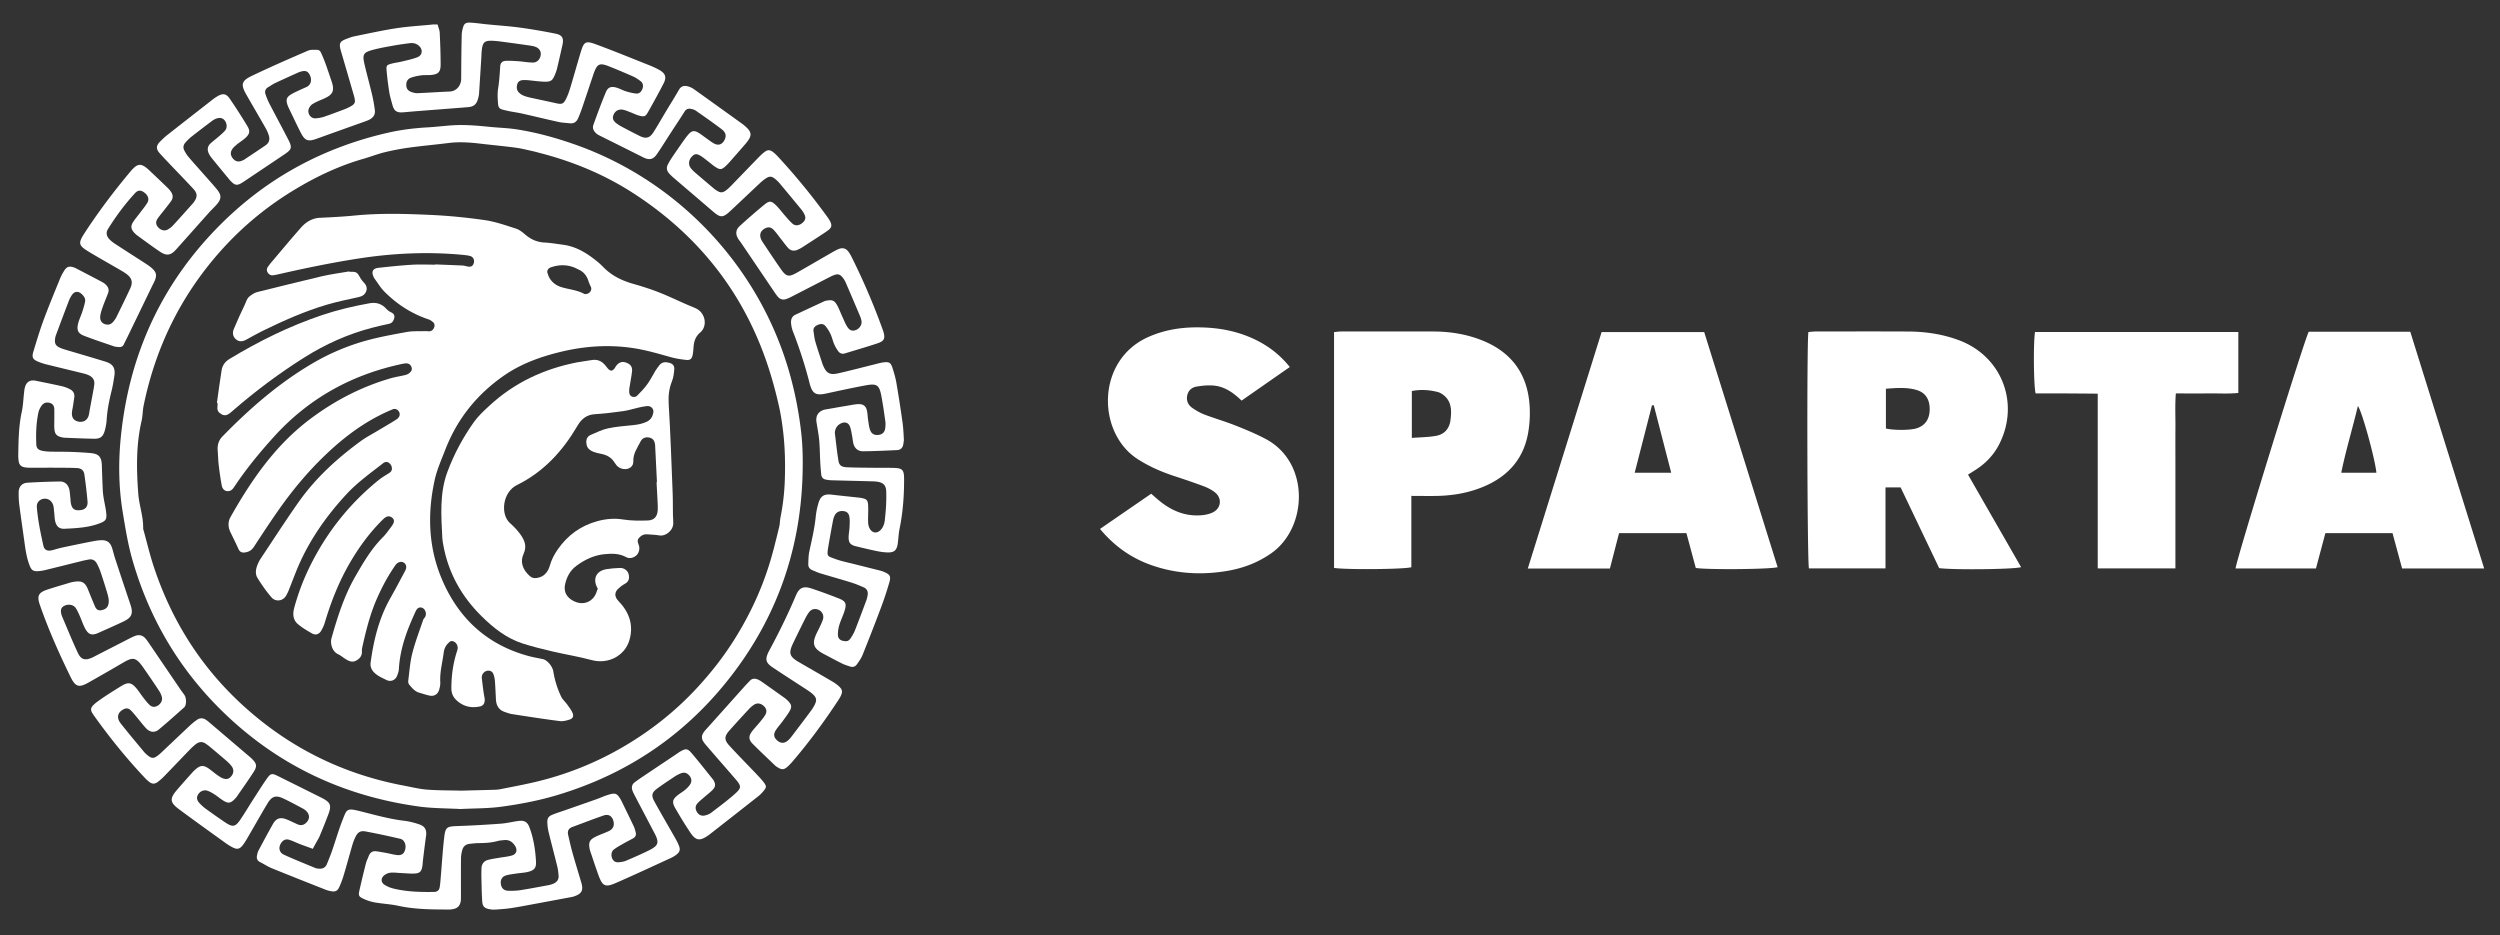 <svg version="1.1" id="Слой_1" xmlns="http://www.w3.org/2000/svg" x="0" y="0" viewBox="0 0 859 321.42" xml:space="preserve"><rect x="0" y="0" width="859" height="321.42" fill="#333333" stroke="none"/><style>.st0{fill:#fff}</style><path class="st0" d="M150.36 8.42c.27 1.01.69 1.92.73 2.85.17 3.65.31 7.3.31 10.94-.01 2.58-.83 3.34-3.38 3.56-1.09.09-2.2-.03-3.28.12-1.19.16-2.4.41-3.53.81-1.23.44-1.7 1.48-1.6 2.78.09 1.13.7 1.84 2.05 2.24.58.17 1.2.33 1.79.3 3.71-.16 7.41-.42 11.11-.57 2.24-.09 3.87-2.06 3.9-4.28.03-2.62.02-5.23.06-7.85.03-2.55.07-5.11.14-7.66.02-.54.15-1.08.27-1.61.48-2 .95-2.4 3.05-2.25 1.88.13 3.75.41 5.62.59 3.69.37 7.4.6 11.07 1.1 4.09.56 8.17 1.26 12.21 2.08 2.33.47 2.88 1.56 2.38 3.86-.59 2.67-1.2 5.34-1.83 8-.15.65-.37 1.29-.62 1.91-.98 2.45-1.48 2.83-4.08 2.72-1.7-.07-3.39-.32-5.08-.48-.54-.05-1.09-.08-1.64-.07-1.05.01-1.96.32-2.28 1.43-.33 1.12-.2 2.19.73 3.01.41.36.87.68 1.37.88.73.3 1.49.52 2.26.69 3.02.67 6.06 1.29 9.08 1.97 1.81.41 2.44.24 3.27-1.4.62-1.24 1.1-2.57 1.5-3.9 1.25-4.13 2.4-8.3 3.65-12.43 1.02-3.37 1.66-3.82 4.99-2.59 6.22 2.29 12.35 4.8 18.51 7.25 1.24.49 2.47 1.05 3.62 1.72 1.94 1.13 2.37 2.44 1.34 4.45-1.72 3.36-3.54 6.66-5.4 9.94-.87 1.53-1.28 1.66-3 1.21-1.05-.27-2.03-.79-3.05-1.17-.85-.32-1.69-.71-2.57-.87-1.52-.27-2.69.44-3.23 1.78-.48 1.2-.13 2.1 1.24 3.07.55.38 1.12.74 1.71 1.05 1.99 1.05 3.98 2.1 6 3.1 2.17 1.08 3.49.77 4.79-1.28 1.5-2.36 2.87-4.8 4.32-7.2 1.47-2.45 3-4.87 4.42-7.35.74-1.3 1.81-1.54 3.09-1.19.69.19 1.39.49 1.97.9 5.65 4.02 11.27 8.08 16.91 12.13.05.04.1.08.14.11 3.14 2.55 3.26 3.71.66 6.73-1.75 2.03-3.52 4.04-5.29 6.05-.36.41-.74.81-1.13 1.19-1.65 1.62-2.2 1.69-4.09.4-.8-.55-1.53-1.2-2.3-1.79-.77-.59-1.52-1.22-2.34-1.74-1.53-.96-2.21-.89-3.22.19-1.05 1.11-1.23 2.67-.38 3.84.39.54.87 1.02 1.37 1.46 2.16 1.87 4.35 3.72 6.53 5.56.32.27.67.52 1.03.75 1.34.85 2.04.85 3.32-.12.58-.44 1.11-.95 1.62-1.47 3.14-3.23 6.26-6.48 9.4-9.71.68-.7 1.38-1.38 2.16-1.96 1.03-.77 1.79-.76 2.84.01.58.43 1.11.95 1.61 1.48 6.06 6.52 11.68 13.4 16.91 20.59 2.6 3.58 1.73 4.04-1.07 5.9-2.38 1.58-4.79 3.13-7.19 4.68-.56.36-1.15.68-1.76.95-1.25.55-2.41.37-3.32-.66-.84-.96-1.59-1.99-2.38-3-.83-1.05-1.59-2.16-2.51-3.13-1.05-1.1-2.05-1.14-3.29-.38-1.14.7-1.61 1.82-1.22 3.14.15.51.43 1.01.73 1.46 2.06 3.09 4.11 6.19 6.23 9.23 1.83 2.61 2.7 2.8 5.46 1.24 3.97-2.25 7.91-4.56 11.86-6.83.79-.45 1.58-.92 2.42-1.27 1.56-.65 2.65-.3 3.64 1.09.38.54.69 1.15.99 1.74 4.02 8.06 7.56 16.34 10.61 24.82.08.23.17.46.24.69.68 2.35.32 3.23-2.03 4.02-3.69 1.23-7.43 2.3-11.15 3.45-.94.29-1.74.04-2.29-.69-.58-.77-1.07-1.62-1.45-2.5-.48-1.11-.73-2.33-1.24-3.43-.46-.98-1.05-1.92-1.73-2.75-.7-.86-1.66-.85-2.66-.41-.99.43-1.64 1.05-1.45 2.22.18 1.14.27 2.3.58 3.4.71 2.45 1.54 4.87 2.33 7.3.09.29.19.58.31.86 1.14 2.8 2.3 3.52 5.22 2.86 4.21-.95 8.38-2.06 12.57-3.09 1.06-.26 2.12-.59 3.19-.7 1.78-.19 2.33.14 2.88 1.81.57 1.73 1.08 3.5 1.39 5.28.77 4.49 1.46 9 2.1 13.52.27 1.92.35 3.88.46 5.82.03.6-.11 1.21-.21 1.81-.2 1.18-.95 1.87-2.11 1.92-3.89.18-7.78.37-11.67.41-1.77.02-2.97-1.01-3.38-2.78-.19-.83-.25-1.68-.41-2.52-.21-1.07-.36-2.17-.74-3.18-.51-1.34-1.66-1.73-2.98-1.15-1.12.5-1.86 1.35-2.12 2.57-.06.3-.12.61-.08.91.39 3.13.71 6.28 1.22 9.39.26 1.6 1.07 2.17 2.87 2.25 2.8.13 5.6.14 8.4.17 2.56.03 5.11-.01 7.67.05 3.03.07 3.61.68 3.62 3.7.02 5.79-.39 11.54-1.56 17.23-.34 1.66-.38 3.38-.62 5.07-.34 2.38-1.26 3.15-3.69 3.04-1.15-.05-2.31-.21-3.43-.44-2.44-.51-4.87-1.08-7.29-1.68-1.92-.47-2.53-1.27-2.47-3.24.03-1.09.26-2.17.31-3.27.06-1.15.14-2.32-.02-3.44-.2-1.4-.92-2.01-2.12-2.13-1.26-.12-2.31.29-2.92 1.43-.31.58-.51 1.24-.63 1.89-.57 3.04-1.13 6.09-1.64 9.15-.53 3.22-.2 2.99 2.2 3.9 2.2.84 4.55 1.28 6.85 1.87 2.94.75 5.89 1.47 8.84 2.22.41.1.82.24 1.21.41 2.16.92 2.54 1.49 1.87 3.78-.85 2.92-1.81 5.81-2.88 8.65-2.03 5.41-4.13 10.79-6.29 16.15-.47 1.16-1.24 2.22-1.97 3.25-.53.75-1.36 1.03-2.28.72-.92-.31-1.86-.58-2.72-1.01-2.12-1.05-4.21-2.19-6.31-3.29-3.69-1.94-4.22-3.59-2.37-7.37.69-1.42 1.44-2.82 1.98-4.3.77-2.11-.92-4.1-3.15-3.74-.53.08-1.12.49-1.46.92-.6.76-1.07 1.62-1.51 2.49-1.39 2.77-2.76 5.55-4.1 8.36-1.59 3.34-1.2 4.55 1.99 6.4 3.79 2.2 7.59 4.37 11.37 6.59.89.52 1.76 1.11 2.5 1.81 1.14 1.08 1.22 1.84.54 3.26-.23.49-.52.96-.82 1.42-4.76 7.23-9.86 14.19-15.47 20.78-.63.74-1.29 1.47-2.01 2.11-1.2 1.05-1.93 1.08-3.3.25-.36-.22-.73-.46-1.03-.75-2.55-2.44-5.12-4.86-7.61-7.36-1.46-1.47-1.47-2.7-.18-4.37.78-1.01 1.68-1.93 2.49-2.92.66-.8 1.33-1.59 1.88-2.46.77-1.19.63-2.22-.27-3.14-1.02-1.04-2.34-1.3-3.47-.56-.66.43-1.26.96-1.8 1.54-2.23 2.41-4.46 4.83-6.64 7.29-1.8 2.03-1.86 3.24-.02 5.25 2.96 3.23 6.05 6.34 9.07 9.52.96 1.01 1.95 2.02 2.78 3.13.95 1.26.89 1.7-.11 2.9-.5.61-1.05 1.2-1.66 1.69-5.68 4.48-11.39 8.94-17.09 13.4l-.3.21c-2.91 2-4.24 1.82-6.18-1.09-1.79-2.68-3.47-5.44-5.08-8.23-1.26-2.19-1.01-3.11.97-4.66.77-.6 1.63-1.07 2.37-1.7.64-.54 1.27-1.16 1.72-1.85.71-1.08.51-2.22-.36-3.17-.83-.9-1.76-1.11-2.97-.59-.67.29-1.33.62-1.93 1.02-1.98 1.31-3.96 2.62-5.88 4.02-2.04 1.48-2.3 2.45-1.08 4.65 2.26 4.1 4.63 8.14 6.94 12.22.54.95 1.08 1.91 1.46 2.93.52 1.38.27 2.13-.89 3.04-.57.44-1.21.83-1.87 1.13-6.3 2.89-12.58 5.83-18.93 8.6-3.66 1.6-4.59 1.1-5.96-2.66-.98-2.69-1.86-5.41-2.78-8.11-.1-.29-.19-.58-.25-.88-.45-2.31-.05-3.22 2.07-4.26 1.47-.72 3.05-1.23 4.53-1.93 1.41-.67 1.93-1.86 1.59-3.3-.42-1.79-1.63-2.65-3.37-2.06-3.62 1.24-7.19 2.64-10.78 3.96-1.23.45-1.73 1.35-1.46 2.58.48 2.19.98 4.39 1.59 6.55.94 3.34 1.97 6.65 2.95 9.97.79 2.65.15 3.87-2.46 4.73-.17.06-.34.13-.52.17-4.6.86-9.19 1.72-13.79 2.57-2.45.45-4.9.94-7.36 1.3-1.8.27-3.63.39-5.45.51-.66.05-1.34-.02-1.99-.14-1.7-.32-2.35-.93-2.47-2.66-.18-2.67-.21-5.35-.28-8.02-.03-1.09-.01-2.19.02-3.29.04-1.51.79-2.57 2.25-2.96 1.23-.33 2.49-.5 3.75-.72 1.49-.26 3.03-.38 4.47-.8 1.53-.44 1.96-1.82 1.14-3.19-.84-1.4-2.02-2.26-3.74-2.1-.79.08-1.59.12-2.35.33-2.14.58-4.31.7-6.51.71-1.03 0-2.06.15-3.09.25-1.29.13-2.16.87-2.5 2.08-.26.92-.44 1.9-.45 2.86-.05 4.32-.02 8.64-.02 12.97 0 .61.01 1.23-.08 1.82-.26 1.61-1.13 2.44-2.75 2.71-.36.06-.72.13-1.09.13-5.9-.02-11.79-.01-17.61-1.28-2.66-.58-5.43-.69-8.12-1.17-1.36-.24-2.71-.71-3.96-1.29-1.5-.7-1.66-1.15-1.29-2.77.7-3.08 1.43-6.16 2.21-9.22.24-.94.68-1.82 1.03-2.72.46-1.16 1.31-1.73 2.56-1.56 1.2.16 2.39.38 3.59.6 1.19.22 2.37.57 3.57.7 1.66.17 2.51-.55 2.83-2.17.31-1.51-.39-3.11-1.73-3.42-3.97-.92-7.95-1.79-11.95-2.53-1.79-.33-2.7.3-3.49 1.95-.39.82-.73 1.68-.99 2.55-1 3.44-1.93 6.91-2.96 10.35-.43 1.45-.95 2.89-1.58 4.26-.65 1.41-1.44 1.71-2.98 1.4-.59-.12-1.19-.28-1.75-.5-6.16-2.44-12.33-4.87-18.47-7.37-1.4-.57-2.67-1.44-4.04-2.12-.99-.49-1.22-1.29-1.03-2.27.12-.59.26-1.21.54-1.73 1.63-3.06 3.26-6.12 4.97-9.13 1.12-1.96 2.56-2.38 4.71-1.51 1.3.52 2.54 1.17 3.83 1.72 1.06.45 2.02.22 2.85-.58 1.26-1.22 1.28-2.79.04-4.02-.34-.34-.75-.64-1.17-.86-2.2-1.17-4.39-2.37-6.65-3.43-2.64-1.25-3.98-.85-5.5 1.66-2.16 3.6-4.22 7.26-6.33 10.89-.67 1.15-1.32 2.34-2.13 3.4-1.11 1.46-2.02 1.62-3.63.77-.86-.45-1.68-.98-2.47-1.55-5.33-3.84-10.68-7.65-15.95-11.58-3.03-2.26-3.12-3.6-.71-6.44 1.73-2.04 3.53-4.03 5.31-6.03.32-.36.67-.71 1.03-1.03 1.8-1.62 2.91-1.69 4.85-.28.89.64 1.72 1.36 2.61 2 .59.42 1.2.85 1.86 1.14 1.35.6 2.31.36 3.11-.63.89-1.11.95-2.37.05-3.52-.52-.67-1.14-1.27-1.78-1.83-1.93-1.67-3.89-3.31-5.85-4.96-.37-.31-.79-.57-1.18-.85-1.15-.83-2.29-.72-3.37.1-.72.55-1.39 1.18-2.03 1.83-3.01 3.1-5.98 6.24-9 9.34-.68.69-1.41 1.34-2.2 1.91-1.02.73-1.83.68-2.84-.08-.53-.4-1.02-.87-1.48-1.36-6.16-6.51-11.79-13.46-17.02-20.73-1.87-2.6-2.4-3.23 1.05-5.73 2.51-1.82 5.16-3.44 7.8-5.08 2.43-1.5 3.55-1.29 5.35.88.77.94 1.42 1.98 2.17 2.94.67.86 1.33 1.75 2.11 2.51.97.95 1.91 1 2.98.36 1.04-.62 1.68-1.85 1.39-2.94-.2-.75-.54-1.5-.97-2.15-1.81-2.74-3.65-5.46-5.54-8.15-2.48-3.54-3.63-3.37-6.78-1.53-3.94 2.31-7.9 4.57-11.87 6.82-3.3 1.88-4.52 1.56-6.19-1.84-3.96-8.09-7.62-16.31-10.58-24.83-1.06-3.04-.5-4.22 2.56-5.23 2.6-.86 5.23-1.61 7.85-2.4.52-.16 1.07-.26 1.61-.33 2.51-.33 3.56.3 4.51 2.65.8 1.97 1.59 3.94 2.43 5.89.39.9 1.03 1.48 2.15 1.27 1.09-.2 2-.66 2.36-1.75.2-.61.26-1.33.18-1.97-.11-.9-.37-1.79-.63-2.66-.69-2.27-1.39-4.53-2.16-6.78-.35-1.03-.8-2.04-1.33-2.98-.59-1.05-1.55-1.51-2.78-1.27-.65.13-1.31.25-1.96.41-4.31 1.06-8.61 2.15-12.92 3.2-.77.19-1.55.31-2.34.37-1.76.14-2.41-.29-3.05-1.94-1.05-2.69-1.43-5.52-1.82-8.36-.57-4.16-1.19-8.3-1.72-12.46-.18-1.44-.24-2.91-.22-4.37.03-1.86 1.14-3.14 3.01-3.25 3.7-.23 7.41-.36 11.12-.42 1.72-.03 2.92 1.08 3.29 2.85.2.95.24 1.93.35 2.9.07.6.05 1.22.18 1.81.41 1.92 1.27 2.5 3.27 2.28 1.67-.19 2.6-1.18 2.44-3-.26-3.09-.64-6.17-1.08-9.24-.21-1.47-1.11-2.17-2.68-2.23-2.49-.09-4.99-.1-7.48-.11-2.8-.01-5.6.02-8.4.01-.67 0-1.34-.04-2-.15-1.15-.19-1.85-.89-2.01-2.06-.09-.66-.16-1.33-.15-2 .08-5.05.13-10.09 1.22-15.07.44-2.01.5-4.1.74-6.15.08-.72.13-1.46.32-2.16.5-1.9 1.77-2.69 3.7-2.3 3.04.61 6.08 1.22 9.1 1.9.94.21 1.85.59 2.71 1.03 1.13.58 1.66 1.56 1.45 2.88-.16.96-.28 1.92-.43 2.88-.12.78-.33 1.56-.37 2.34-.09 1.77.77 2.79 2.44 3.05 1.6.24 2.89-.57 3.32-2.14.18-.64.24-1.32.36-1.97.35-1.85.7-3.69 1.04-5.54.2-1.07.41-2.15.53-3.23.16-1.46-.59-2.45-1.84-3.06-.65-.31-1.36-.52-2.07-.69-4.19-1.03-8.39-2.03-12.57-3.07-.94-.23-1.87-.54-2.77-.91-1.86-.76-2.28-1.48-1.71-3.39 1.12-3.72 2.25-7.46 3.59-11.1 1.75-4.73 3.7-9.39 5.6-14.07.39-.95.89-1.87 1.44-2.74.89-1.39 1.7-1.63 3.26-1.12.34.11.68.27 1 .44 2.86 1.49 5.72 2.98 8.57 4.49.43.23.86.48 1.22.79.94.81 1.49 1.81 1.03 3.07-.56 1.54-1.23 3.04-1.78 4.58-.4 1.13-.82 2.3-.94 3.48-.14 1.34.54 2.28 1.53 2.63 1.28.45 2.27.13 3.17-1.07.33-.44.65-.89.89-1.38 1.6-3.28 3.23-6.54 4.75-9.86.96-2.1.52-3.56-1.35-4.93-.83-.61-1.74-1.12-2.63-1.64-3.42-1.99-6.88-3.91-10.26-5.96-3.56-2.17-3.8-2.86-1.44-6.49 4.79-7.35 10.07-14.34 15.71-21.07 2.5-2.98 3.73-3.03 6.58-.34 2.04 1.92 4.06 3.85 6.08 5.8.48.46.93.97 1.3 1.52.68.99.78 2.07.08 3.08-.73 1.05-1.54 2.03-2.32 3.04-.82 1.06-1.71 2.06-2.44 3.18-.7 1.08-.51 2.07.35 2.97.89.92 2.12 1.25 3.14.69.68-.37 1.34-.86 1.87-1.43 2.31-2.5 4.57-5.06 6.84-7.59.12-.14.23-.29.33-.43 1.27-1.74 1.28-2.97-.19-4.56-2.65-2.86-5.37-5.65-8.05-8.47-1.17-1.24-2.36-2.46-3.49-3.74-1.3-1.46-1.28-2.59.08-3.97.76-.78 1.56-1.55 2.41-2.23 5.26-4.14 10.54-8.25 15.82-12.37.43-.34.89-.64 1.36-.93 1.94-1.19 3.13-1.09 4.39.74 2.1 3.06 4.1 6.19 6.02 9.36 1.08 1.78.85 2.79-.71 4.18-1 .89-2.17 1.57-3.18 2.45-.63.54-1.29 1.19-1.59 1.93-.43 1.1.01 2.15.87 2.97.79.75 1.71.85 2.71.44.28-.12.58-.22.82-.38 2.48-1.65 4.97-3.29 7.43-4.98 1.06-.73 1.44-1.84 1.13-3.05-.24-.93-.63-1.84-1.1-2.68-2.19-3.86-4.44-7.69-6.65-11.55-2.01-3.51-1.81-4.79 1.78-6.51 6.36-3.05 12.82-5.87 19.3-8.67 1-.43 2.27-.31 3.41-.29.36.01.86.44 1.03.8.62 1.32 1.17 2.67 1.67 4.04.71 1.94 1.35 3.91 2.02 5.87 1.15 3.37.53 4.71-2.79 6.13-1.28.55-2.6 1.07-3.77 1.81-.6.38-1.12 1.14-1.32 1.83-.36 1.29.6 3.28 2.66 3.04.9-.11 1.81-.25 2.67-.54 2.24-.76 4.46-1.61 6.68-2.44.46-.17.91-.35 1.35-.56 2.82-1.36 2.97-1.68 2.09-4.72-1.38-4.79-2.79-9.58-4.18-14.36-.07-.23-.15-.46-.21-.7-.67-2.47-.35-3.11 2.03-4 .91-.34 1.83-.69 2.78-.88 4.71-.95 9.4-2 14.14-2.73 4.02-.62 8.1-.86 12.16-1.25.6-.11 1.21-.06 2.17-.06zm-42.88 283.23c-1.62-.59-2.98-1.06-4.33-1.58-1.25-.48-2.45-1.09-3.72-1.5-1.2-.39-2.13.05-2.83 1.09-1 1.48-.72 3.24.94 4.01 3.59 1.65 7.26 3.1 10.91 4.62.27.11.59.12.9.16 1.35.18 2.43-.23 2.97-1.55.65-1.57 1.28-3.15 1.84-4.76 1.23-3.56 2.26-7.2 3.66-10.69 1.34-3.33 1.28-3.88 5.75-2.76 5.07 1.26 10.09 2.71 15.31 3.33 1.79.21 3.59.68 5.3 1.28 1.94.68 2.5 1.99 2.2 4.03-.38 2.65-.69 5.3-1.02 7.96-.09.72-.12 1.46-.22 2.18-.27 1.95-.88 2.61-2.81 2.68-1.51.06-3.03-.11-4.55-.17-1.21-.05-2.44-.25-3.63-.12-.78.08-1.65.47-2.25 1-1.14 1-.99 2.43.31 3.21.87.53 1.85.95 2.84 1.2 4.64 1.15 9.39 1.28 14.14 1.19 1.09-.02 1.73-.62 1.89-1.63.2-1.19.28-2.41.38-3.62.37-4.36.63-8.73 1.12-13.07.46-4.07.83-4.18 4.93-4.32 4.86-.17 9.72-.45 14.57-.81 2.05-.15 4.08-.68 6.13-.94 1.99-.25 3.02.37 3.7 2.18 1.43 3.79 2.04 7.76 2.26 11.78.11 2.05-.51 2.94-2.49 3.48-1.39.38-2.87.42-4.31.64-1.2.19-2.42.3-3.56.66-1.4.45-1.93 1.59-1.7 3.04.22 1.34 1.03 2.16 2.48 2.21 1.39.05 2.81.01 4.18-.2 3.18-.49 6.34-1.11 9.51-1.69.6-.11 1.19-.26 1.75-.49 1.24-.5 2.01-1.4 1.9-2.8-.08-1.03-.18-2.06-.42-3.06-.97-3.95-2.02-7.89-2.99-11.84-.25-1-.38-2.04-.44-3.06-.11-1.78.3-2.43 1.94-3.08 1.3-.52 2.64-.93 3.96-1.39 3.67-1.28 7.35-2.56 11.02-3.86 1.32-.47 2.59-1.07 3.92-1.48 2.57-.79 3.09-.56 4.42 1.72.12.21.23.43.34.65 1.38 2.85 2.78 5.69 4.13 8.54.28.6.42 1.26.6 1.9.26.95-.04 1.68-.9 2.15-1.17.64-2.37 1.24-3.53 1.91-1.05.6-2.13 1.19-3.08 1.93-.84.65-1 1.99-.56 3.02.44 1.04 1.26 1.46 2.34 1.33.78-.09 1.6-.17 2.3-.47 2.74-1.17 5.48-2.34 8.15-3.68 3.15-1.58 3.42-2.67 1.78-5.79-2.26-4.31-4.53-8.62-6.78-12.93-.31-.59-.63-1.19-.84-1.82-.35-1.07-.17-2.05.79-2.77.73-.54 1.47-1.08 2.23-1.59 3.99-2.68 7.99-5.35 11.98-8.02.51-.34.99-.71 1.52-1.01 1.7-.98 2.42-1.03 3.69.44 2.62 3.04 5.08 6.22 7.6 9.34.04.05.06.1.09.16.75 1.36.71 2.19-.36 3.3-.8.83-1.74 1.52-2.6 2.28-.82.72-1.7 1.39-2.45 2.18-.89.94-.96 1.95-.37 3.01.58 1.05 1.53 1.57 2.75 1.31.75-.16 1.55-.45 2.15-.91 2.62-1.98 5.26-3.95 7.74-6.1 2.9-2.52 2.87-2.96.35-5.87-3.31-3.82-6.64-7.61-9.93-11.45-1.77-2.05-1.68-3.25.11-5.23 4.52-5.01 9.01-10.06 13.52-15.09.49-.54 1.02-1.05 1.51-1.59.76-.84 1.69-.92 2.67-.53.5.2.99.48 1.43.79 2.59 1.82 5.17 3.65 7.75 5.49.49.35.96.75 1.38 1.19 1.15 1.22 1.31 1.99.47 3.44-.7 1.2-1.56 2.32-2.38 3.45-.75 1.03-1.62 1.98-2.32 3.05-.93 1.41-.74 2.54.43 3.57 1.23 1.08 2.49 1.09 3.76-.03.41-.36.78-.78 1.11-1.21 2.25-2.95 4.49-5.91 6.71-8.89.47-.63.89-1.31 1.26-2.01.87-1.67.7-2.63-.72-3.86-.64-.56-1.35-1.04-2.06-1.5-3.87-2.53-7.77-5.02-11.61-7.59-2.41-1.61-2.66-2.77-1.38-5.39.05-.11.11-.22.17-.32 3.36-6.21 6.46-12.55 9.22-19.05 1.11-2.61 2.54-3.27 5.25-2.38 3.17 1.05 6.32 2.2 9.43 3.43 2.41.95 2.78 1.79 2.03 4.23-.52 1.68-1.32 3.27-1.83 4.95-.33 1.08-.48 2.24-.47 3.37.01 1.04.63 1.81 1.76 2.04 1.39.28 1.98.1 2.76-1.12.52-.82 1.02-1.67 1.37-2.57 1.33-3.4 2.61-6.82 3.88-10.23.19-.51.3-1.05.41-1.59.27-1.28-.09-2.34-1.32-2.88-1.44-.63-2.91-1.24-4.41-1.7-3.48-1.08-7-2.06-10.49-3.11-.93-.28-1.81-.71-2.71-1.07-.96-.38-1.47-1.11-1.43-2.12.06-1.45.05-2.94.36-4.35.86-3.98 1.81-7.94 2.21-12.01.16-1.56.49-3.13.94-4.64.73-2.44 2.02-3.15 4.53-2.85 2.96.35 5.92.65 8.89.97.36.04.73.07 1.09.14 2.11.38 2.48.72 2.56 2.83.07 1.82-.08 3.65-.02 5.47.02.76.18 1.61.55 2.26.94 1.66 2.64 1.75 3.89.32.84-.96 1.18-2.11 1.31-3.34.16-1.57.33-3.15.41-4.73.08-1.7.13-3.41.06-5.11-.08-1.94-.93-2.87-2.84-3.22-.71-.13-1.45-.15-2.18-.17-4.62-.13-9.25-.23-13.87-.36-.6-.02-1.21-.11-1.81-.22-.94-.17-1.53-.76-1.62-1.72-.14-1.39-.27-2.78-.34-4.18-.14-2.55-.14-5.11-.37-7.65-.19-2.12-.63-4.21-.94-6.31-.3-2.09.65-3.56 2.67-4.16.35-.1.71-.14 1.07-.2 2.51-.44 5.03-.88 7.54-1.3 1.08-.18 2.16-.41 3.25-.42 1.54-.02 2.42.64 2.79 2.12.26 1.05.25 2.16.42 3.24.19 1.19.29 2.43.7 3.55.52 1.41 1.63 1.88 3.09 1.63 1.28-.21 2.02-1.07 2.14-2.56.05-.66.1-1.35.01-2-.41-2.88-.81-5.77-1.35-8.64-.73-3.93-1.53-4.52-5.43-3.79-4.54.84-9.05 1.82-13.56 2.8-3.56.77-4.73.1-5.68-3.45-.02-.06-.02-.12-.04-.18-1.53-6.02-3.45-11.91-5.7-17.7-.35-.89-.56-1.87-.64-2.83-.1-1.21.25-2.33 1.46-2.9 3.35-1.58 6.72-3.14 10.09-4.7.22-.1.47-.11.71-.16 1.78-.35 2.63-.07 3.52 1.51.74 1.32 1.25 2.76 1.89 4.14.54 1.16 1 2.36 1.69 3.42.81 1.25 1.82 1.49 2.98 1 1.23-.52 2.04-1.79 1.86-3.05-.09-.59-.29-1.19-.52-1.74-1.61-3.81-3.23-7.62-4.87-11.41-.26-.61-.61-1.2-1.01-1.72-.97-1.24-1.73-1.44-3.18-.87-.68.27-1.33.61-1.97.94-4.27 2.2-8.54 4.4-12.82 6.6-.43.22-.89.4-1.34.58-1.23.48-2.29.19-3.11-.82-.61-.75-1.15-1.57-1.69-2.38-3.65-5.39-7.29-10.78-10.94-16.17-.27-.4-.6-.77-.86-1.18-1.03-1.61-.96-3.18.44-4.46 2.79-2.54 5.63-5.02 8.55-7.41 1.66-1.36 2.39-1.27 3.95.26 1.12 1.1 2.05 2.4 3.1 3.58.84.96 1.65 1.96 2.62 2.78.97.82 2.25.61 3.34-.3 1.08-.91 1.28-1.8.64-3.06-.27-.54-.61-1.06-.99-1.53-2.47-3.01-4.95-6.01-7.45-9-.43-.51-.92-.98-1.43-1.41-1.32-1.1-2.05-1.16-3.44-.22-.7.47-1.36 1.03-1.98 1.61-3.38 3.16-6.72 6.36-10.11 9.51-2.62 2.44-3.42 2.38-6.17 0-4.37-3.78-8.79-7.51-13.17-11.28-.6-.51-1.18-1.05-1.71-1.64-.81-.9-.98-1.95-.42-3.04.42-.81.87-1.61 1.38-2.36a355.9 355.9 0 0 1 4.15-6.01c.49-.7 1.01-1.38 1.57-2.01 1.11-1.24 1.91-1.4 3.37-.56.89.51 1.7 1.18 2.54 1.77.95.66 1.85 1.4 2.86 1.95 1.45.8 2.75.34 3.53-1.09.78-1.42.6-2.67-.94-3.84-2.9-2.21-5.91-4.29-8.89-6.38-.43-.3-1-.45-1.52-.57-.97-.23-1.74-.01-2.33.93-1.45 2.32-2.98 4.59-4.47 6.89-1.66 2.55-3.26 5.14-4.97 7.65-1.35 1.98-2.7 2.21-4.85 1.12-4.78-2.41-9.57-4.79-14.36-7.18-.54-.27-1.11-.52-1.57-.91-.95-.79-1.53-1.84-1.08-3.07 1.37-3.77 2.74-7.54 4.29-11.23.71-1.69 1.81-2.04 3.61-1.53 1.1.31 2.12.92 3.22 1.26 1.15.35 2.33.65 3.52.78 1.11.12 1.82-.61 2.19-1.6.37-.99.26-1.97-.62-2.65-.81-.62-1.68-1.22-2.61-1.63-2.78-1.23-5.58-2.41-8.41-3.53-3.05-1.2-3.91-.77-5.04 2.36-.15.4-.28.8-.41 1.21-1.24 3.69-2.46 7.38-3.72 11.07-.37 1.09-.81 2.16-1.26 3.22-.53 1.24-1.42 1.94-2.85 1.77-1.26-.15-2.55-.17-3.79-.44-4.21-.92-8.4-1.95-12.61-2.9-1.42-.32-2.87-.51-4.3-.79-.89-.18-1.78-.38-2.65-.64-.84-.25-1.24-.82-1.31-1.75-.15-1.82-.29-3.6.01-5.44.4-2.52.55-5.08.71-7.62.08-1.23.79-1.81 1.84-1.87 1.5-.07 3.02.03 4.52.14 1.63.11 3.25.44 4.88.44 1.45 0 2.46-1.12 2.67-2.54.19-1.33-.48-2.41-1.93-2.91-.68-.23-1.42-.34-2.13-.44-3.07-.44-6.14-.87-9.21-1.27-1.2-.16-2.42-.31-3.63-.33-2.29-.03-2.94.52-3.28 2.76-.15.96-.15 1.94-.21 2.91-.26 4.19-.52 8.37-.79 12.56-.03.48-.16.96-.27 1.43-.54 2.17-1.47 3-3.64 3.17-5.94.47-11.89.92-17.83 1.39-1.45.11-2.91.26-4.36.37-2.21.17-3.12-.47-3.68-2.6-.37-1.41-.82-2.81-1.05-4.25-.4-2.52-.73-5.05-.94-7.59-.13-1.67.04-1.81 1.69-2.28 1.11-.31 2.27-.42 3.39-.69 1.83-.45 3.69-.82 5.44-1.49 1.89-.71 2.04-2.79.47-4.07-.93-.76-1.97-.92-3.08-.78-1.75.22-3.5.46-5.23.77-2.45.45-4.91.84-7.31 1.49-3.38.91-3.74 1.56-2.96 4.96.82 3.55 1.81 7.06 2.64 10.61.4 1.71.7 3.45.92 5.19.21 1.6-.66 2.65-2.04 3.33-.44.21-.9.37-1.36.54-5.55 1.99-11.11 3.96-16.65 5.96-2.86 1.03-3.96.69-5.34-1.98-1.5-2.92-2.88-5.9-4.31-8.86-.13-.27-.24-.56-.33-.85-.57-1.76-.32-2.59 1.22-3.56.82-.52 1.72-.9 2.6-1.32.88-.42 1.77-.81 2.66-1.2 1.59-.71 2-2.4 1.26-4.03-.69-1.51-1.65-1.82-3.49-1.18-.17.06-.35.11-.52.18-2.66 1.21-5.32 2.4-7.96 3.64-.82.39-1.56.94-2.35 1.39-1 .57-1.31 1.46-.96 2.48.39 1.14.85 2.27 1.41 3.34 2.1 4.05 4.27 8.06 6.36 12.12 1.47 2.85 1.29 3.45-1.32 5.21-4.65 3.12-9.3 6.24-13.95 9.35-2.29 1.53-2.96 1.44-4.81-.6-.08-.09-.16-.18-.24-.28-1.97-2.4-3.95-4.79-5.9-7.2-.38-.47-.73-.98-1-1.52-.62-1.27-.55-2.5.52-3.51.84-.79 1.78-1.47 2.65-2.23.82-.72 1.69-1.4 2.39-2.24.78-.94.66-2.41-.09-3.4-.68-.9-1.67-1.16-2.95-.69-.51.18-1 .46-1.43.78-2.38 1.79-4.76 3.6-7.1 5.44-.76.6-1.44 1.31-2.09 2.03-.71.8-.84 1.77-.34 2.72.39.75.84 1.49 1.38 2.13 1.37 1.63 2.8 3.21 4.21 4.81 1.81 2.06 3.66 4.08 5.42 6.17 1.9 2.26 1.84 3.54-.16 5.73-.78.85-1.63 1.64-2.4 2.5-3.77 4.22-7.52 8.46-11.3 12.67-1.85 2.06-3.28 2.26-5.59.7-2.62-1.77-5.16-3.66-7.72-5.52-.39-.28-.75-.62-1.08-.98-1.11-1.24-1.26-2.25-.37-3.64.72-1.12 1.61-2.14 2.41-3.21.84-1.12 1.74-2.2 2.47-3.39.74-1.2.31-2.5-.96-3.49-1.18-.92-2.2-.99-3.24.14-3.51 3.81-6.59 7.97-9.32 12.36-.78 1.25-.47 2.49.51 3.51.58.61 1.27 1.14 1.98 1.6 3.52 2.29 7.06 4.55 10.58 6.83.71.46 1.42.95 2.05 1.52 1.51 1.36 1.73 2.37.98 4.23-.25.62-.59 1.2-.88 1.8l-8.58 17.73c-.37.77-.78 1.51-1.13 2.29-.38.86-1.04 1.13-1.92 1.02-.48-.06-.99-.06-1.44-.21-3.45-1.19-6.92-2.32-10.32-3.64-2.12-.82-2.63-1.95-2.08-4.21.33-1.35.96-2.62 1.4-3.94.38-1.15.73-2.31.98-3.49.26-1.22-.46-2.12-1.3-2.85-1.14-.98-2.4-.77-3.24.5-.4.6-.75 1.26-1.01 1.93-1.5 3.92-2.97 7.85-4.43 11.78-.13.34-.22.7-.28 1.06-.3 1.89.14 2.69 1.91 3.43.62.26 1.26.45 1.9.64 4.49 1.34 8.99 2.64 13.46 4.02 2.65.82 3.48 2.22 3.06 4.98-.26 1.68-.53 3.37-.94 5.02-.81 3.25-1.48 6.52-1.69 9.87-.08 1.33-.32 2.67-.69 3.94-.57 1.99-1.52 2.71-3.59 2.68-3.41-.05-6.81-.22-10.21-.35-.3-.01-.6-.08-.9-.14-1.72-.38-2.42-1.07-2.57-2.82-.11-1.21-.02-2.43-.03-3.65v-3.1c-.01-1.08-.41-1.9-1.5-2.24-1.19-.38-2.29-.02-3 1.1-.42.66-.8 1.4-.96 2.15-.77 3.59-.89 7.24-.74 10.9.05 1.36.62 1.97 1.96 2.27.94.21 1.92.29 2.89.31 2.31.06 4.63.01 6.94.09 2.25.07 4.5.2 6.74.39 2.96.24 3.91 1.31 4 4.29.09 2.8.18 5.59.31 8.38.04.91.16 1.82.3 2.72.29 1.8.74 3.57.91 5.38.2 2.02-.22 2.57-2.1 3.31-3.92 1.55-8.07 1.74-12.19 1.94-1.93.1-2.9-.86-3.3-2.75-.2-.94-.19-1.93-.31-2.89-.11-.9-.11-1.85-.41-2.68-.23-.63-.74-1.29-1.31-1.62-1.76-1.04-4.42.06-4.24 2.46.34 4.49 1.28 8.89 2.24 13.28.35 1.58 1.5 1.99 3.13 1.55 1.11-.3 2.21-.65 3.34-.89 3.21-.69 6.43-1.35 9.64-1.99 1.13-.22 2.27-.44 3.42-.52 2.33-.16 3.52.71 4.17 2.92.32 1.11.59 2.24.95 3.33 1.73 5.25 3.46 10.51 5.24 15.75 1.05 3.11.57 4.51-2.37 5.92-2.85 1.36-5.76 2.62-8.64 3.92-2.27 1.02-3.47.6-4.69-1.83-.65-1.3-1.1-2.7-1.69-4.03-.42-.94-.83-1.91-1.41-2.74-.8-1.14-2.48-1.39-3.81-.75-1.2.58-1.49 1.43-1.05 3.11.05.18.11.35.18.52 1.77 4.14 3.46 8.31 5.35 12.39 1.19 2.59 2.59 2.94 5.2 1.72.28-.13.54-.28.81-.42l12.18-6.24c.49-.25.99-.47 1.5-.68 1.41-.56 2.66-.27 3.64.86.71.83 1.29 1.76 1.91 2.66l10.26 15.09c.41.6.89 1.16 1.28 1.78.66 1.05.65 3.42-.12 4.11-2.9 2.6-5.81 5.2-8.8 7.68-1.37 1.13-2.99.92-4.26-.4-.97-1-1.81-2.13-2.7-3.2-.82-.98-1.6-2-2.49-2.91-.95-.97-1.8-1-2.95-.29-1.78 1.08-2.09 2.81-.63 4.68 2.6 3.3 5.3 6.51 7.98 9.74.39.47.85.88 1.32 1.26 1.31 1.06 2.06 1.07 3.43.03.63-.48 1.21-1.02 1.78-1.57 3.1-2.92 6.18-5.87 9.29-8.78.75-.7 1.57-1.35 2.41-1.94 1-.7 2.07-.65 3.08.01.51.33.97.74 1.43 1.13 4.22 3.59 8.43 7.18 12.64 10.77.56.47 1.13.93 1.65 1.44 1.74 1.71 1.93 2.6.61 4.64-1.85 2.86-3.83 5.64-5.76 8.44-.21.3-.46.56-.72.83-1.37 1.4-2.19 1.55-3.86.53-1.03-.63-1.96-1.45-2.98-2.1-.81-.52-1.66-1.04-2.57-1.33-1.21-.39-2.49.22-3.14 1.29-.6.99-.51 1.93.46 2.99.65.71 1.39 1.37 2.17 1.94 2.17 1.57 4.36 3.12 6.57 4.61 2.68 1.81 3.59 1.66 5.37-.98 1.5-2.22 2.86-4.53 4.31-6.78 1.55-2.4 3.06-4.83 4.7-7.17 1.33-1.89 1.79-1.94 3.8-.95 5.01 2.49 10.02 4.98 15.02 7.48 3.11 1.56 3.53 2.58 2.3 5.8-1 2.61-2.02 5.22-3.12 7.79-.67 1.21-1.38 2.41-2.18 3.96zm558.82-96.44c-4.43-9.28-8.83-18.5-13.25-27.75h-5.19v27.84h-26.31c-.58-2.2-.77-76.71-.19-81.21.82-.06 1.69-.19 2.57-.19 10.53-.01 21.06-.04 31.59.01 6.11.03 12.11.9 17.85 3.1 14.54 5.58 20.65 21.64 13.59 35.58-1.83 3.61-4.5 6.46-7.87 8.67-.84.55-1.7 1.08-2.88 1.82 6.09 10.62 12.16 21.19 18.24 31.79-2.25.76-23.11 1-28.15.34zM648 147.24c2.75.64 8.13.61 10.32-.01 3.08-.88 4.68-3.11 4.72-6.55.04-3.46-1.47-5.81-4.53-6.69-3.43-.99-6.91-.69-10.51-.42v13.67zm-91.69 35.94c-1.06 4.1-2.09 8.08-3.14 12.16h-28.22c8.49-27.2 16.9-54.15 25.36-81.25h35.25c8.39 26.86 16.81 53.82 25.23 80.79-2.29.74-24.21.93-28.12.27-1.04-3.87-2.11-7.85-3.22-11.97h-23.14zm17.92-20.74c-2.04-7.89-4.01-15.54-5.99-23.2l-.62.03c-1.96 7.65-3.92 15.3-5.94 23.16 4.38.01 8.28.01 12.55.01zm279.33 32.89h-28.2c-1.08-4.01-2.16-7.98-3.29-12.14H799c-1.04 3.9-2.12 7.94-3.24 12.13h-27.61c.01-2.23 23.21-77.33 25.12-81.33h34.9c8.42 26.98 16.86 54.01 25.39 81.34zm-37.03-32.9c-.4-4.53-5.01-21.36-6.36-22.92-1.84 7.69-4.11 15.14-5.72 22.92h12.08zm-290.91-22.19c-.47-11.37-6-19.24-16.65-23.4-5.24-2.05-10.72-2.91-16.33-2.94-10.62-.04-21.24-.01-31.87 0-.77 0-1.55.13-2.39.21v81.02c3.76.66 24.19.5 26.56-.24v-24.5c3.43 0 6.45.08 9.46-.01 5.6-.18 11.05-1.22 16.19-3.53 8.05-3.62 13.11-9.67 14.54-18.46.44-2.67.61-5.44.49-8.15zm-27.23 4.1c-.36 2.9-2.08 4.9-4.94 5.41-2.63.48-5.34.48-8.34.72v-16.12c3.05-.59 5.92-.39 8.77.31.67.16 1.34.5 1.89.91 3.08 2.25 3.03 5.5 2.62 8.77zm-120.42 37.4c6.01-4.14 11.74-8.08 17.58-12.1.95.83 1.77 1.56 2.61 2.26 4.2 3.49 8.92 5.56 14.49 5.15 1.29-.09 2.64-.36 3.81-.87 3.15-1.37 3.62-4.98.91-7.07-1.1-.85-2.41-1.52-3.72-2.01-3.31-1.24-6.66-2.38-10.03-3.48-4.44-1.45-8.67-3.28-12.64-5.82-14.08-8.99-14.4-33.77 3.3-41.88 5.36-2.45 10.99-3.42 16.81-3.44 7.18-.03 14.1 1.17 20.59 4.4 4.39 2.19 8.19 5.1 11.49 9.23-5.62 3.91-11.06 7.7-16.56 11.54-2.82-2.7-5.79-4.83-9.58-5.17-1.97-.18-4.03.03-5.99.37-1.55.27-2.75 1.34-3.1 3-.38 1.76.26 3.27 1.68 4.27 1.31.92 2.74 1.75 4.24 2.32 3.5 1.33 7.11 2.36 10.58 3.74 3.56 1.41 7.13 2.88 10.51 4.68 15.21 8.12 14.4 30.44 1.87 39.23-4.58 3.21-9.61 5.13-15.07 6.06-8.95 1.52-17.75 1.02-26.34-2.04-6.82-2.45-12.54-6.47-17.44-12.37zm369.5 13.57h-26.69v-60.05c-3.77-.03-7.27-.06-10.77-.08-3.54-.01-7.08 0-10.56 0-.68-2.28-.83-17.25-.22-21.1h69.86v20.93c-3.44.37-6.95.11-10.45.16-3.54.05-7.08.01-11.02.01-.32 4.05-.11 7.96-.14 11.86-.04 4.05-.01 8.1-.01 12.15v36.12z"/><path class="st0" d="M158.19 277.98c-4.59-.26-9.5-.2-14.3-.87-25.93-3.58-48.51-14.23-67.32-32.55-14.98-14.59-25.26-32.01-31.04-52.08-1.55-5.38-2.44-10.9-3.35-16.42-1.42-8.6-1.53-17.22-.67-25.83C44.33 121.9 55.5 97.41 75.7 77.21c16.06-16.08 35.3-26.47 57.44-31.57 4.53-1.04 9.09-1.61 13.71-1.87 2.85-.16 5.69-.52 8.55-.71 4.33-.29 8.63.11 12.94.54 3.09.31 6.21.38 9.26.86 6.8 1.06 13.43 2.9 19.92 5.18C233.29 62.2 261.16 92 271.37 128.5a127.03 127.03 0 0 1 3.93 20.21c.57 5.06.6 10.22.43 15.31-.84 24.4-8.4 46.56-22.95 66.19-15.65 21.13-36.17 35.46-61.39 43-6.31 1.89-12.76 3.12-19.26 3.99-4.51.61-9.1.53-13.94.78zm.23-6.31c3.72-.1 7.62-.19 11.51-.3.73-.02 1.46-.1 2.17-.24 3.87-.77 7.76-1.49 11.6-2.39 10.79-2.53 20.99-6.59 30.56-12.2 9.29-5.44 17.66-12.04 25.01-19.94 4.78-5.14 9.11-10.62 12.86-16.55 5.79-9.15 10.25-18.9 13.14-29.35.19-.7.4-1.4.58-2.1.65-2.59 1.32-5.17 1.92-7.76.23-1 .2-2.06.41-3.07.86-4.3 1.35-8.63 1.49-13.01.18-5.6.05-11.19-.62-16.75-.33-2.77-.75-5.55-1.36-8.27-.77-3.49-1.67-6.96-2.69-10.38-7.96-26.77-23.81-47.64-47.17-62.83-9.86-6.41-20.6-10.9-31.98-13.87-.94-.24-1.87-.51-2.81-.72-1.95-.43-3.9-.94-5.88-1.2-3.98-.53-7.97-.89-11.96-1.36-3.69-.44-7.38-.71-11.1-.24-4.52.57-9.07.97-13.58 1.59-2.82.39-5.63.92-8.4 1.6-2.46.6-4.84 1.55-7.28 2.25-8.25 2.36-15.93 5.99-23.26 10.38-9.73 5.82-18.38 12.95-25.92 21.44-13.57 15.28-22.21 33-26.31 52.97-.35 1.72-.3 3.53-.7 5.23-1.92 8.29-1.77 16.65-1.14 25.05.3 4 1.77 7.84 1.68 11.89-.01.24.08.48.15.71 1.15 4.15 2.14 8.36 3.49 12.45 6.24 18.86 16.57 35.08 31.42 48.39 8.87 7.95 18.68 14.39 29.58 19.19 7.99 3.52 16.3 6.03 24.87 7.65 2.69.51 5.36 1.18 8.08 1.39 3.8.29 7.64.24 11.64.35z"/><path class="st0" d="M149.57 90.85c3.16.13 6.32.24 9.48.39.54.03 1.06.22 1.59.33 1.21.25 1.92-.17 2.19-1.3.24-1.02-.26-2.02-1.28-2.3-.82-.22-1.67-.32-2.52-.4-12.18-1.15-24.3-.57-36.38 1.34-9.2 1.45-18.3 3.34-27.37 5.42-.53.12-1.07.21-1.62.27-1.19.12-2.57-1.46-1.66-2.83.4-.6.85-1.18 1.33-1.74 3.34-3.94 6.65-7.92 10.07-11.8 1.72-1.95 3.85-3.28 6.61-3.4 3.98-.18 7.97-.39 11.93-.78 8.57-.84 17.15-.6 25.72-.22 6.31.28 12.63.9 18.88 1.8 3.64.52 7.19 1.79 10.71 2.91 1.17.37 2.24 1.22 3.2 2.04 1.92 1.64 4.02 2.62 6.59 2.75 2.18.11 4.35.49 6.52.78 4.63.63 8.38 3.06 11.89 5.94.74.61 1.42 1.3 2.1 1.98 2.8 2.77 6.2 4.41 9.96 5.48 2.97.85 5.93 1.78 8.8 2.9 3.22 1.26 6.35 2.77 9.52 4.16 1.11.49 2.26.91 3.35 1.43 3.17 1.51 4.05 6 1.41 8.25-1.68 1.43-2.15 3.12-2.3 5.09-.07.85-.11 1.71-.28 2.54-.28 1.42-.84 1.94-2.25 1.79-1.8-.2-3.62-.49-5.36-.97-4.22-1.18-8.41-2.42-12.75-3.08-8.55-1.31-16.99-.69-25.35 1.36-6.84 1.68-13.4 4.08-19.22 8.13-9.24 6.43-15.99 14.84-20.07 25.38-1.34 3.46-2.87 6.84-3.67 10.49-2.52 11.53-2.16 22.97 2.42 33.87 5.68 13.54 15.56 22.74 29.99 26.6 1.58.42 3.19.69 4.79 1.03 1.51.32 3.3 2.47 3.58 4.25.48 3 1.38 5.89 2.69 8.62.48 1.01 1.42 1.8 2.08 2.73.66.93 1.39 1.85 1.83 2.88.48 1.13.11 1.94-1.05 2.3-1.07.34-2.28.65-3.36.51-5.49-.71-10.96-1.56-16.43-2.41-.83-.13-1.63-.45-2.44-.72-2.06-.69-2.93-2.23-3.04-4.3-.11-2.11-.19-4.23-.35-6.34-.06-.78-.23-1.56-.49-2.3-.28-.8-.92-1.29-1.82-1.26-.97.03-1.91.8-2.12 1.71-.07.29-.12.61-.08.9.29 2.22.51 4.45.93 6.65.28 1.49-.15 2.72-1.49 3.02-3.03.69-5.78.05-8.1-2.08-1.16-1.07-1.79-2.42-1.79-4.05-.01-4.47.61-8.84 2.02-13.09.45-1.36-.17-2.77-1.51-3.18-.3-.09-.78-.04-1 .14-.54.46-1.08.99-1.43 1.6-.36.62-.61 1.35-.7 2.06-.42 3.43-1.4 6.8-1.19 10.31.05.83-.14 1.7-.37 2.51-.49 1.7-1.79 2.44-3.5 2.04-1.12-.26-2.22-.64-3.33-.95-1.57-.44-2.52-1.66-3.49-2.81-.27-.32-.37-.92-.31-1.37.41-3.13.61-6.32 1.38-9.36.99-3.88 2.44-7.64 3.72-11.44.13-.39.48-.7.69-1.06.54-.91.22-2.33-.64-2.94-.81-.57-1.83-.38-2.34.51-.37.63-.64 1.31-.94 1.98-2.65 5.85-4.74 11.85-5.1 18.35-.05.82-.33 1.66-.66 2.43-.64 1.49-2.21 2.04-3.63 1.32-1.14-.57-2.33-1.08-3.34-1.83-1.34-1-2.33-2.27-2.07-4.17 1.05-7.77 2.89-15.28 6.81-22.18 1.74-3.06 3.37-6.19 5.04-9.3.62-1.15.46-2.2-.38-2.78-.9-.63-2.17-.31-2.98.85-2.55 3.65-4.64 7.57-6.42 11.65-2.32 5.33-3.7 10.93-4.95 16.58-.09.41-.14.85-.12 1.27.1 1.67-.81 2.69-2.17 3.35-1.17.57-2.27.09-3.28-.52-.94-.56-1.78-1.32-2.76-1.78-2.07-.98-2.73-3.74-2.24-5.48 2.07-7.33 4.35-14.56 8.18-21.22 2.73-4.75 5.49-9.47 9.4-13.41 1.15-1.16 2.1-2.52 3.08-3.84 1-1.34 1.03-2.24.23-2.9-.97-.81-1.98-.66-3.18.52-4.46 4.38-8.13 9.37-11.28 14.75-3.83 6.55-6.6 13.54-8.75 20.8-.29.97-.74 1.92-1.27 2.8-.67 1.12-1.87 1.54-3 .91-1.74-.98-3.5-2.01-5-3.3-1.69-1.45-1.77-3.54-1.21-5.57a78.67 78.67 0 0 1 5.34-14.15c5.67-11.53 13.44-21.41 23.4-29.53 1.12-.92 2.37-1.7 3.61-2.45.74-.45 1.27-.9 1.21-1.84-.06-.95-.61-1.64-1.35-2.03-.37-.2-1.14-.09-1.49.18-4.4 3.45-8.98 6.69-12.8 10.82-7.3 7.89-13.31 16.6-17.32 26.62-.85 2.14-1.67 4.29-2.52 6.43-.22.56-.51 1.1-.79 1.64-1.11 2.1-3.73 2.31-5.06.77-1.82-2.09-3.43-4.4-4.88-6.77-.82-1.33-.57-2.96.01-4.43.29-.73.64-1.45 1.08-2.11 4.31-6.48 8.53-13.03 13.01-19.4 5.84-8.3 13.25-15.06 21.4-21.02 1.86-1.36 3.94-2.42 5.91-3.61 2.14-1.29 4.31-2.52 6.4-3.87 1.31-.85 1.44-2.28.34-3.22-.34-.29-1.06-.47-1.45-.31-1.68.67-3.33 1.43-4.94 2.26-6.94 3.56-13 8.32-18.61 13.7-6.04 5.79-11.35 12.22-16.13 19.07-2.82 4.04-5.53 8.16-8.22 12.29-.81 1.25-1.89 1.84-3.3 1.96-.94.08-1.59-.27-2.01-1.2-.86-1.94-1.82-3.84-2.75-5.76-.86-1.77-.9-3.6.04-5.27 7.17-12.69 15.35-24.57 27.17-33.5 8.44-6.37 17.66-11.18 27.83-14.13 1.62-.47 3.3-.71 4.95-1.1.45-.11.93-.29 1.3-.56 1.01-.75 1.23-1.47.85-2.34-.38-.87-1.12-1.26-2.27-1.09-.84.12-1.67.32-2.5.51-16.67 3.84-30.87 11.91-42.4 24.63-4.88 5.38-9.47 10.96-13.5 16.99-.36.54-.76 1.18-1.3 1.46-1.41.73-2.84.01-3.15-1.59-.44-2.33-.77-4.68-1.05-7.03-.2-1.69-.23-3.4-.36-5.1-.14-1.84.32-3.44 1.63-4.79 9.47-9.71 19.64-18.56 31.43-25.39 4.63-2.68 9.5-4.86 14.62-6.54 5.62-1.85 11.41-2.89 17.19-3.95 2.13-.39 4.36-.24 6.54-.32.36-.01.73.05 1.09.07.92.05 1.51-.5 1.84-1.23.32-.7.23-1.46-.43-1.99-.41-.33-.87-.68-1.36-.84-5.88-1.96-10.96-5.23-15.3-9.61-1.31-1.32-2.28-2.99-3.4-4.5-.11-.15-.18-.31-.26-.48-.87-1.84-.32-2.96 1.7-3.17 3.81-.41 7.62-.82 11.44-1.05 2.67-.16 5.35-.03 8.03-.03.01-.03.01-.06.01-.09zm38.46 2.67c.23.62.37 1.28.69 1.84.9 1.59 2.24 2.67 4 3.24 2.64.86 5.49.99 8 2.37.42.23 1.39-.04 1.79-.41.54-.5.91-1.28.44-2.15-.33-.63-.58-1.31-.81-1.99-.56-1.7-1.59-2.99-3.22-3.75-.71-.34-1.41-.72-2.16-.96-2.5-.83-5-.72-7.48.15-.78.27-1.22.76-1.25 1.66z"/><path class="st0" d="M205.39 202.24c-1.9-3.2-.62-6.08 2.97-6.67 1.55-.26 3.13-.37 4.69-.42 1.43-.05 2.69.94 2.98 2.24.32 1.47-.03 2.5-1.36 3.23-.84.46-1.64 1.07-2.33 1.74-1.3 1.28-1.14 2.8.13 4.11 3.69 3.81 5.34 8.27 3.79 13.51-1.62 5.47-7.39 8.31-12.89 6.84-4.51-1.21-9.15-1.96-13.7-3.02-3.37-.79-6.74-1.63-10.03-2.68-5.59-1.78-10.07-5.35-14.17-9.39-6.85-6.76-11.39-14.81-13.13-24.34-.15-.84-.32-1.68-.36-2.53-.38-7.66-.99-15.36 1.76-22.75 2.26-6.07 5.32-11.76 9.06-17.04 1.46-2.06 3.38-3.83 5.25-5.57 8.57-7.96 18.75-12.73 30.16-14.98 1.67-.33 3.37-.48 5.04-.79 2.03-.38 3.57.37 4.81 1.9.27.33.52.68.8 1 .88.99 1.57.95 2.34-.11.21-.29.36-.64.59-.92 1-1.23 2.1-1.51 3.53-.94 1.37.55 2.02 1.45 1.85 2.99-.22 1.92-.64 3.82-.92 5.73-.09.64-.11 1.34.05 1.96.27 1.05 1.79 1.45 2.64.61 1.29-1.27 2.53-2.63 3.59-4.1 1.03-1.42 1.8-3.03 2.72-4.54.38-.62.84-1.18 1.28-1.77.91-1.22 2.14-1.23 3.44-.88 1.18.32 1.81 1.02 1.71 2.25-.11 1.38-.28 2.82-.79 4.08-1.02 2.54-1.29 5.04-1.13 7.81.62 10.26.97 20.54 1.37 30.81.13 3.28-.01 6.58.2 9.85.18 2.72-2.55 4.91-4.78 4.51-1.37-.24-2.79-.26-4.18-.38-.97-.08-1.79.24-2.49.91-.89.85-.97 1.36-.42 2.73.47 1.16.15 2.67-.73 3.53-.94.92-2.44 1.31-3.54.7-2.42-1.36-5.03-1.3-7.62-1.03-3.53.37-6.65 1.87-9.49 3.96-2.16 1.6-3.36 3.82-3.92 6.4-.7 3.27 1.37 5.31 4.06 6.19 2.74.89 5.5-.44 6.58-3.09.21-.51.37-1.03.59-1.65zm20.2-36.54c.05 0 .09 0 .14-.01-.21-4.18-.41-8.35-.62-12.53-.01-.18-.03-.36-.05-.54-.19-1.31-.83-2.05-1.99-2.28-1.26-.25-2.37.17-2.94 1.3-1.11 2.19-2.63 4.18-2.52 6.91.07 1.83-1.59 2.87-3.42 2.6-1.38-.2-2.3-1.01-2.99-2.16-.92-1.52-2.21-2.43-4-2.9-1.36-.36-2.79-.47-4.09-1.24-1.18-.69-1.57-1.53-1.65-2.78-.08-1.27.43-2.17 1.53-2.64 1.95-.83 3.88-1.82 5.93-2.25 2.84-.61 5.77-.82 8.67-1.11 1.65-.17 3.24-.48 4.73-1.21 1.29-.63 1.96-1.8 2.17-3.14.21-1.33-.89-2.34-2.24-2.19-.96.11-1.91.31-2.85.52-1.77.4-3.5.97-5.29 1.22-3.24.46-6.49.84-9.76 1.05-2.81.18-4.58 1.67-5.91 3.95-5.08 8.68-11.62 15.86-20.8 20.38-4.99 2.46-5.8 10.1-2.38 13.12 1.23 1.08 2.39 2.28 3.36 3.59 1.5 2.04 2.57 4.16 1.3 6.89-1.3 2.77-.38 5.45 2.1 7.67.71.63 1.44.81 2.34.69 2.59-.35 3.94-2.05 4.59-4.36.57-2.02 1.53-3.79 2.72-5.51 3.37-4.84 7.85-8.09 13.52-9.65 2.94-.82 5.91-1.08 9.01-.58 2.73.44 5.57.41 8.35.33 2.27-.06 3.35-1.39 3.45-3.67.03-.73.01-1.46-.02-2.19l-.39-7.28zM74.53 138.42c.53-3.73 1.01-7.46 1.61-11.18.27-1.68 1.17-2.96 2.71-3.9 10.07-6.1 20.56-11.27 31.75-15.05 5.39-1.82 10.86-3.1 16.43-4.1 2.25-.4 4.2.2 5.75 1.97.39.44.9.83 1.44 1.06.89.39 1.47.99 1.27 1.95-.2.96-.64 1.83-1.78 2.08-2.02.44-4.04.88-6.03 1.41-8.24 2.18-15.92 5.63-23.12 10.17-8.51 5.36-16.55 11.36-24.16 17.93-.41.36-.82.73-1.24 1.07-.9.72-1.82 1.18-3 .54-1.09-.59-1.63-1.39-1.43-2.66.07-.42.01-.85.01-1.28-.08.01-.14 0-.21-.01zm45.53-45.03c.43 0 .85-.01 1.28 0 .94.01 1.56.43 2 1.3.4.8.92 1.58 1.54 2.22.88.91 1.41 1.87.97 3.1-.42 1.18-1.32 1.78-2.56 2.06-3.62.8-7.26 1.53-10.81 2.57-7.72 2.26-15.05 5.54-22.27 9.06-1.74.85-3.42 1.83-5.13 2.75-.21.12-.42.24-.64.35-1.42.7-2.51.6-3.52-.36-1-.96-1.07-2.21-.6-3.35 1.18-2.86 2.48-5.68 3.82-8.47.46-.95.64-2.04 1.61-2.79.83-.65 1.62-1.23 2.65-1.48 7.37-1.8 14.73-3.68 22.12-5.41 3.13-.73 6.33-1.13 9.5-1.69.02.05.03.09.04.14z"/></svg>